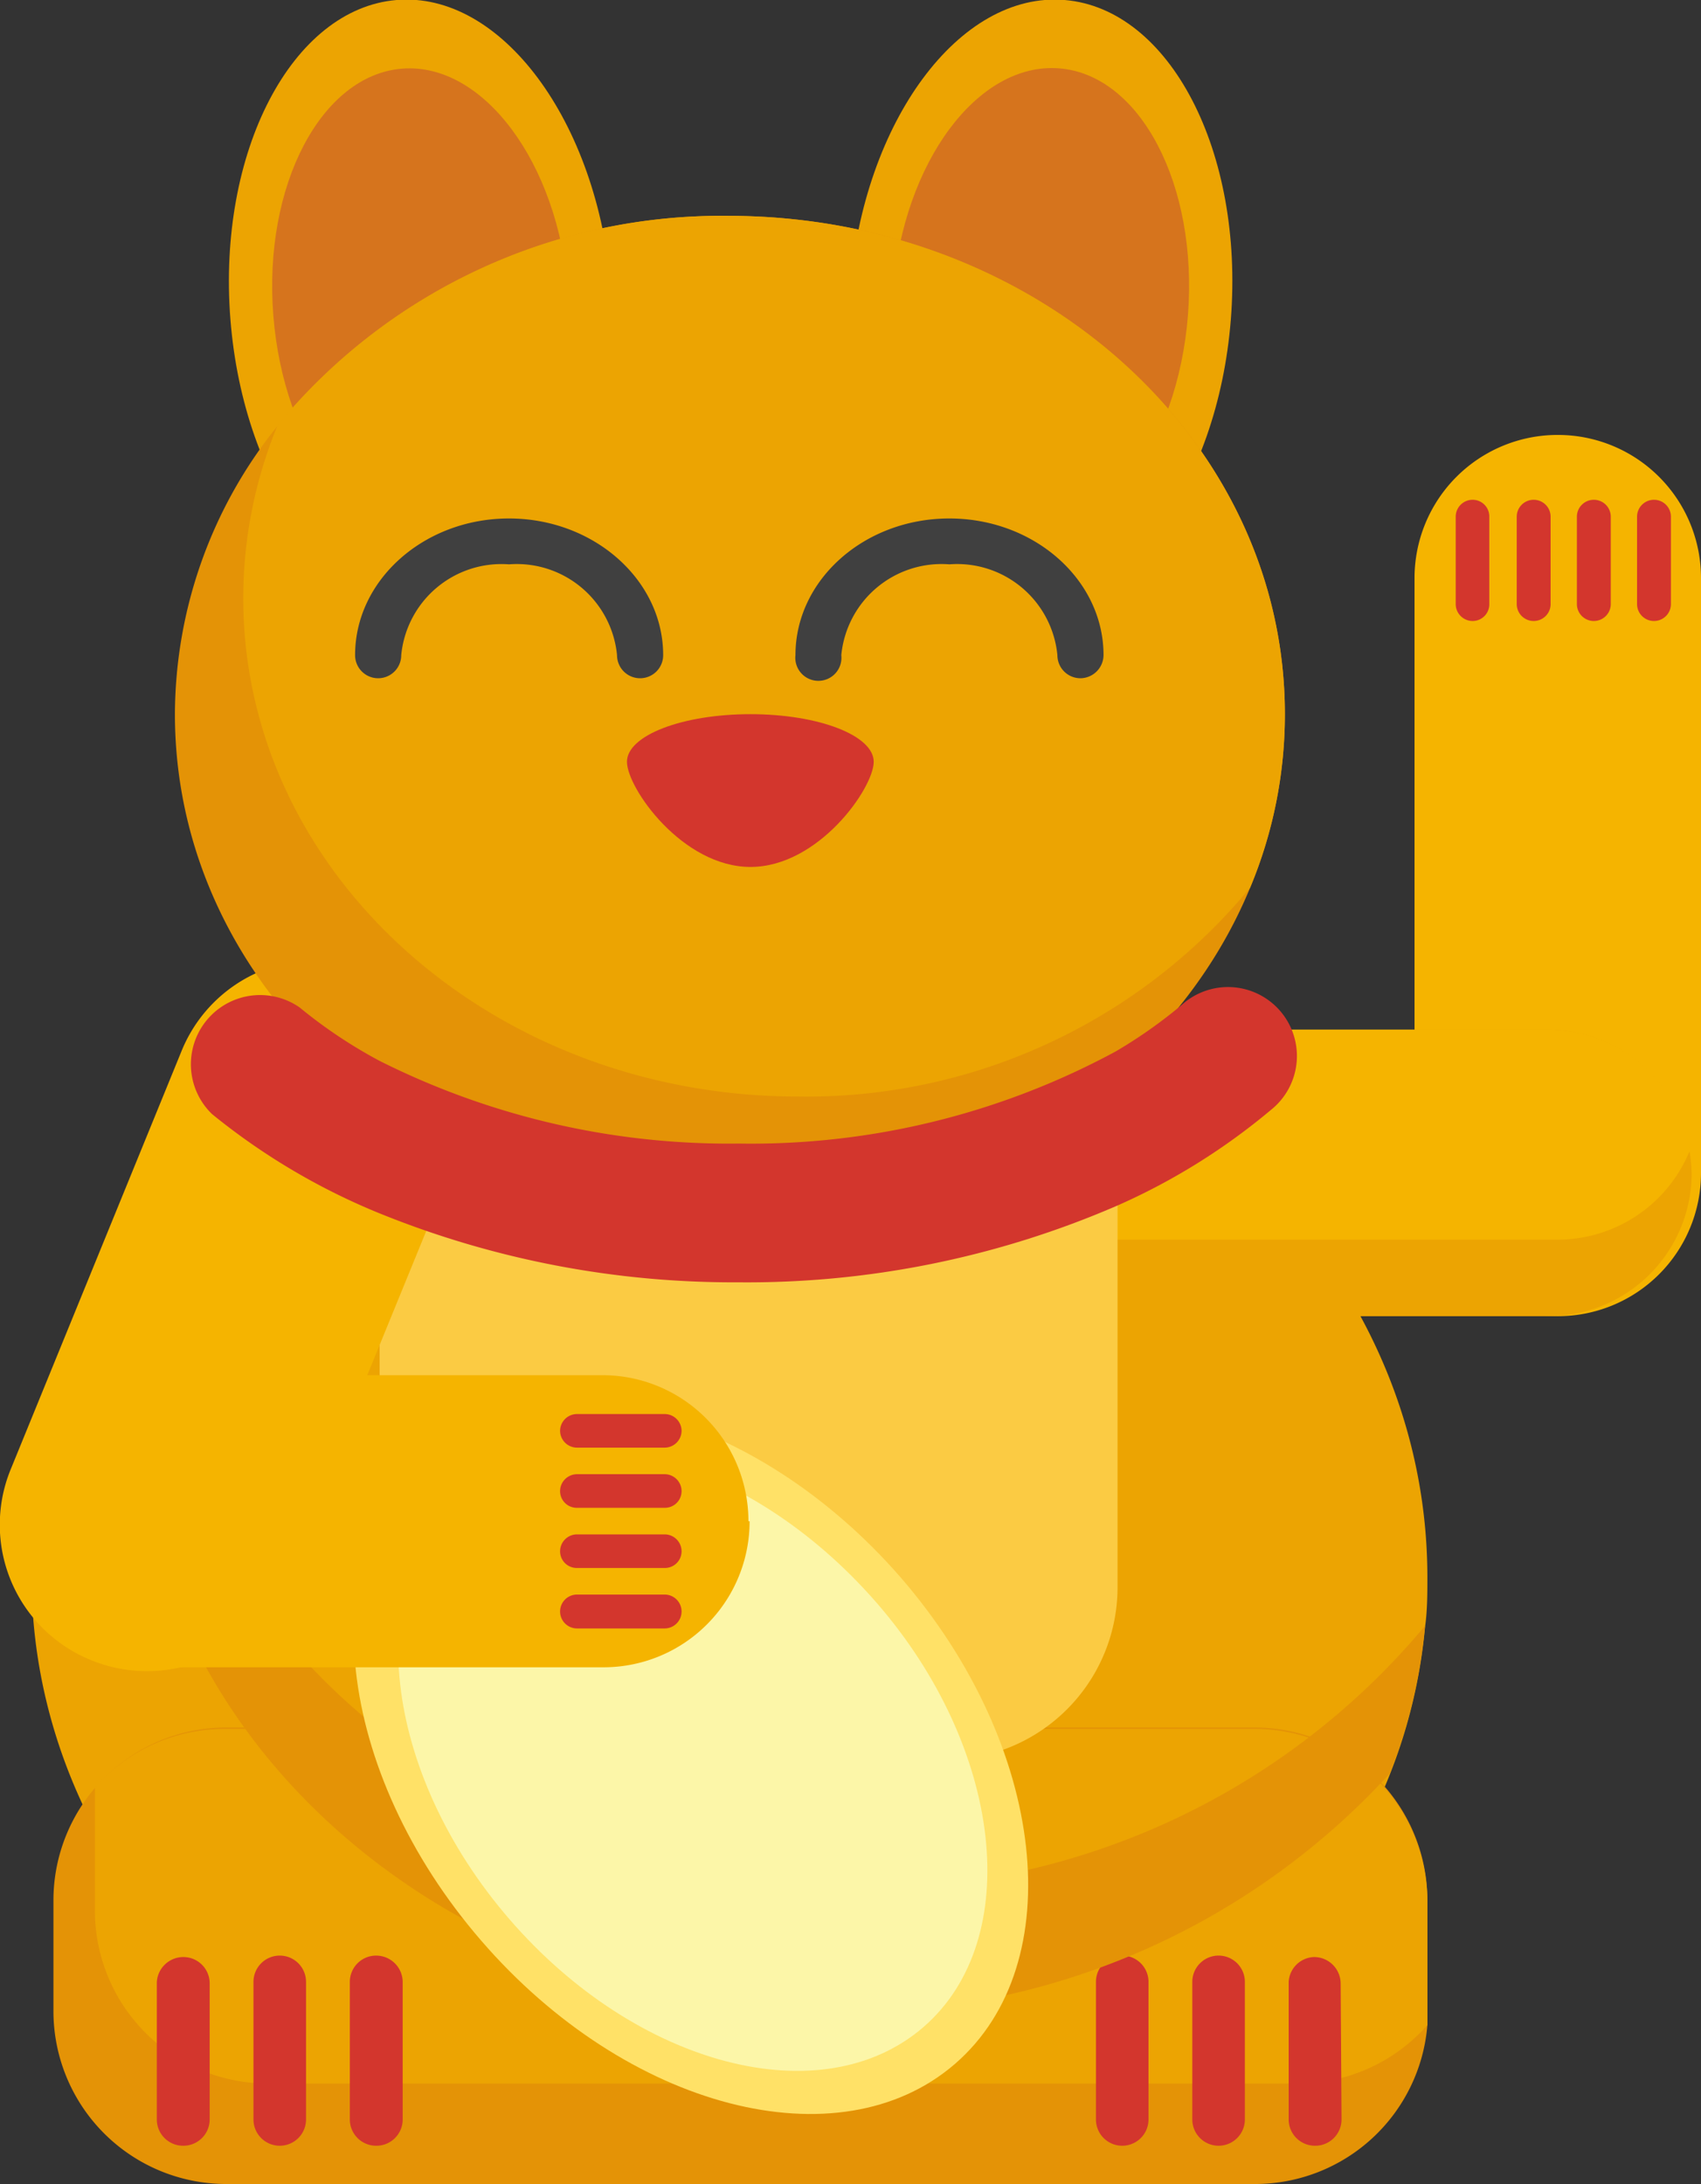 <svg xmlns="http://www.w3.org/2000/svg" viewBox="0 0 58.25 74.77"><rect x="0" y="0" width="58.25" height="74.77" fill="#333333" stroke="none"/><defs><style>.cls-1{fill:#eca402;}.cls-2{fill:#e49306;}.cls-3{fill:#f5b400;}.cls-4{fill:#fbcb43;}.cls-5{fill:#d6741d;}.cls-6{fill:#404040;}.cls-7{fill:#d3362d;}.cls-8{fill:#ffe167;}.cls-9{fill:#fcf6a8;}</style></defs><title>Asset 10</title><g id="Layer_2" data-name="Layer 2"><g id="illustrations"><path class="cls-1" d="M48.88,54c0,.57,0,1.14-.08,1.7a18.16,18.16,0,0,1-1.21,5.06c-3.22,8.17-12.13,14-22.61,14-13.2,0-23.9-9.32-23.9-20.81S11.78,33.15,25,33.15,48.88,42.47,48.88,54Z"/><path class="cls-2" d="M48.88,65.06v3.79c0,.16,0,.32,0,.48A5.92,5.92,0,0,1,43,74.77H7.75a5.92,5.92,0,0,1-5.92-5.92V65.06a5.92,5.92,0,0,1,5.92-5.92H43A5.92,5.92,0,0,1,48.88,65.06Z"/><path class="cls-1" d="M48.88,65.06v3.79c0,.16,0,.32,0,.48a5.92,5.92,0,0,1-4.47,2H9.17a5.92,5.92,0,0,1-5.92-5.92V61.66c0-.16,0-.32,0-.47a5.93,5.93,0,0,1,4.48-2H43A5.92,5.92,0,0,1,48.88,65.06Z"/><path class="cls-3" d="M58.25,40.16a4.9,4.9,0,0,1-4.9,4.9h0a4.9,4.9,0,0,1-4.91-4.9V19.79a4.9,4.9,0,0,1,4.91-4.9h0a4.9,4.9,0,0,1,4.9,4.9Z"/><path class="cls-1" d="M57.93,40.16A4.9,4.9,0,0,1,53,45.06H32.66a4.9,4.9,0,0,1-4.91-4.9,4.87,4.87,0,0,1,1.44-3.47,4.88,4.88,0,0,1,3.47-1.44H53a4.92,4.92,0,0,1,4.85,4.13A5.12,5.12,0,0,1,57.93,40.16Z"/><path class="cls-3" d="M57.87,39.38a4.89,4.89,0,0,1-4.55,3.06H33a4.9,4.9,0,0,1-4.84-4.13,5,5,0,0,1,1.08-1.62,4.88,4.88,0,0,1,3.47-1.44H53A4.92,4.92,0,0,1,57.87,39.38Z"/><path class="cls-4" d="M38.27,36.93v17.4a5.91,5.91,0,0,1-5.92,5.92H18.86A5.92,5.92,0,0,1,13,54.33V36.93a6.08,6.08,0,0,1,0-.61,26.66,26.66,0,0,0,12.3,2.83A26.26,26.26,0,0,0,38.2,36,6,6,0,0,1,38.27,36.93Z"/><path class="cls-3" d="M12.78,33.29a5,5,0,0,1,2.75,6.57L9.71,54.09a5.06,5.06,0,0,1-6.58,2.75h0A5,5,0,0,1,.38,50.27L6.21,36a5,5,0,0,1,6.57-2.75Z"/><path class="cls-1" d="M20.93,9.9c.45,5.74-2.1,10.62-5.7,10.91s-6.89-4.14-7.34-9.88S10,.3,13.58,0,20.47,4.15,20.93,9.9Z"/><path class="cls-5" d="M19.46,10c.35,4.45-1.62,8.24-4.41,8.46s-5.34-3.21-5.69-7.66S11,2.57,13.77,2.35,19.11,5.56,19.46,10Z"/><path class="cls-1" d="M29.11,9.9c-.45,5.74,2.09,10.62,5.7,10.91s6.89-4.14,7.34-9.88S40.06.3,36.46,0,29.57,4.15,29.11,9.9Z"/><path class="cls-5" d="M30.58,10c-.35,4.45,1.62,8.24,4.41,8.46s5.34-3.21,5.69-7.66-1.62-8.24-4.41-8.46S30.93,5.56,30.58,10Z"/><path class="cls-2" d="M44,24.45a15.4,15.4,0,0,1-1.19,5.94c-2.68,6.5-9.65,11.12-17.82,11.12-10.5,0-19-7.63-19-17.06a15.78,15.78,0,0,1,3.54-9.9A19.68,19.68,0,0,1,24.94,7.39C35.44,7.39,44,15,44,24.45Z"/><path class="cls-1" d="M44,24.45a15.4,15.4,0,0,1-1.19,5.94,19.7,19.7,0,0,1-15.48,7.15c-10.49,0-19-7.64-19-17.06a15.53,15.53,0,0,1,1.18-5.93A19.68,19.68,0,0,1,24.94,7.39C35.44,7.39,44,15,44,24.45Z"/><path class="cls-6" d="M21.92,23.22a.79.79,0,0,1-.79-.79,3.45,3.45,0,0,0-3.7-3.11,3.45,3.45,0,0,0-3.69,3.11.79.79,0,0,1-1.58,0c0-2.58,2.37-4.68,5.27-4.68s5.28,2.1,5.28,4.68A.79.79,0,0,1,21.92,23.22Z"/><path class="cls-6" d="M37,23.22a.79.79,0,0,1-.79-.79,3.45,3.45,0,0,0-3.7-3.11,3.45,3.45,0,0,0-3.7,3.11.79.79,0,1,1-1.57,0c0-2.58,2.36-4.68,5.27-4.68s5.28,2.1,5.28,4.68A.8.8,0,0,1,37,23.22Z"/><path class="cls-7" d="M29.92,26.08c0,.9-1.89,3.6-4.22,3.6s-4.23-2.7-4.23-3.6,1.89-1.63,4.23-1.63S29.92,25.18,29.92,26.08Z"/><path class="cls-7" d="M43.52,38a22,22,0,0,1-5.25,3.27,31.88,31.88,0,0,1-13,2.63A32.21,32.21,0,0,1,13,41.54a22.56,22.56,0,0,1-5.74-3.4,2.37,2.37,0,0,1,3-3.65A16.64,16.64,0,0,0,13,36.32a26.66,26.66,0,0,0,12.3,2.83A26.26,26.26,0,0,0,38.2,36a16.53,16.53,0,0,0,2.26-1.59A2.36,2.36,0,1,1,43.52,38Z"/><path class="cls-7" d="M7.18,72.56a.9.9,0,0,1-.9.9h0a.9.9,0,0,1-.91-.9v-4.7A.91.91,0,0,1,6.28,67h0a.9.9,0,0,1,.9.91Z"/><path class="cls-7" d="M10.48,72.56a.9.9,0,0,1-.9.9h0a.9.9,0,0,1-.9-.9v-4.7a.9.9,0,0,1,.9-.91h0a.9.9,0,0,1,.9.91Z"/><path class="cls-7" d="M13.79,72.56a.9.9,0,0,1-.91.9h0a.9.9,0,0,1-.9-.9v-4.7a.9.9,0,0,1,.9-.91h0a.91.91,0,0,1,.91.91Z"/><path class="cls-7" d="M39.33,72.56a.9.9,0,0,1-.9.9h0a.9.9,0,0,1-.9-.9v-4.7a.9.9,0,0,1,.9-.91h0a.9.9,0,0,1,.9.91Z"/><path class="cls-7" d="M42.63,72.56a.9.9,0,0,1-.9.9h0a.9.9,0,0,1-.9-.9v-4.7a.9.9,0,0,1,.9-.91h0a.9.9,0,0,1,.9.91Z"/><path class="cls-7" d="M45.94,72.56a.9.9,0,0,1-.91.9h0a.9.9,0,0,1-.9-.9v-4.7A.9.9,0,0,1,45,67h0a.91.91,0,0,1,.91.91Z"/><path class="cls-7" d="M51,20.69a.57.57,0,0,1-.57.57h0a.58.58,0,0,1-.58-.57v-3a.58.58,0,0,1,.58-.58h0a.57.57,0,0,1,.57.58Z"/><path class="cls-7" d="M53.1,20.69a.58.58,0,0,1-.58.57h0a.58.58,0,0,1-.58-.57v-3a.58.58,0,0,1,.58-.58h0a.58.58,0,0,1,.58.58Z"/><path class="cls-7" d="M55.16,20.69a.58.58,0,0,1-.58.57h0a.58.58,0,0,1-.58-.57v-3a.58.58,0,0,1,.58-.58h0a.58.58,0,0,1,.58.58Z"/><path class="cls-7" d="M57.22,20.69a.58.58,0,0,1-.58.57h0a.58.58,0,0,1-.58-.57v-3a.58.58,0,0,1,.58-.58h0a.58.58,0,0,1,.58.58Z"/><path class="cls-2" d="M48.8,55.66a18.16,18.16,0,0,1-1.21,5.06,25.22,25.22,0,0,1-19,8.18c-10.87,0-20-6.31-22.94-15H8.17c4.08,6.41,11.92,10.75,20.92,10.75A25.05,25.05,0,0,0,48.8,55.66Z"/><path class="cls-8" d="M30.84,54c5,5.77,5.83,13.23,1.86,16.66s-11.23,1.55-16.22-4.22-5.83-13.23-1.86-16.66S25.85,48.27,30.84,54Z"/><path class="cls-9" d="M30,54.85c4.36,5,5.09,11.55,1.62,14.55s-9.81,1.35-14.17-3.69-5.09-11.56-1.62-14.56S25.6,49.81,30,54.85Z"/><path class="cls-3" d="M25.67,52.08a5,5,0,0,1-5,5H5.26a5,5,0,0,1-5-5h0a5,5,0,0,1,5-5H20.63a5,5,0,0,1,5,5Z"/><path class="cls-7" d="M22.76,54.59a.58.58,0,0,1,.58.58h0a.58.58,0,0,1-.58.58h-3a.58.58,0,0,1-.58-.58h0a.58.58,0,0,1,.58-.58Z"/><path class="cls-7" d="M22.76,52.53a.58.58,0,0,1,.58.58h0a.57.57,0,0,1-.58.57h-3a.57.57,0,0,1-.58-.57h0a.58.58,0,0,1,.58-.58Z"/><path class="cls-7" d="M22.76,50.47a.58.58,0,0,1,.58.58h0a.57.57,0,0,1-.58.57h-3a.57.57,0,0,1-.58-.57h0a.58.58,0,0,1,.58-.58Z"/><path class="cls-7" d="M22.76,48.41a.58.58,0,0,1,.58.57h0a.58.58,0,0,1-.58.58h-3a.58.58,0,0,1-.58-.58h0a.58.58,0,0,1,.58-.57Z"/></g></g></svg>